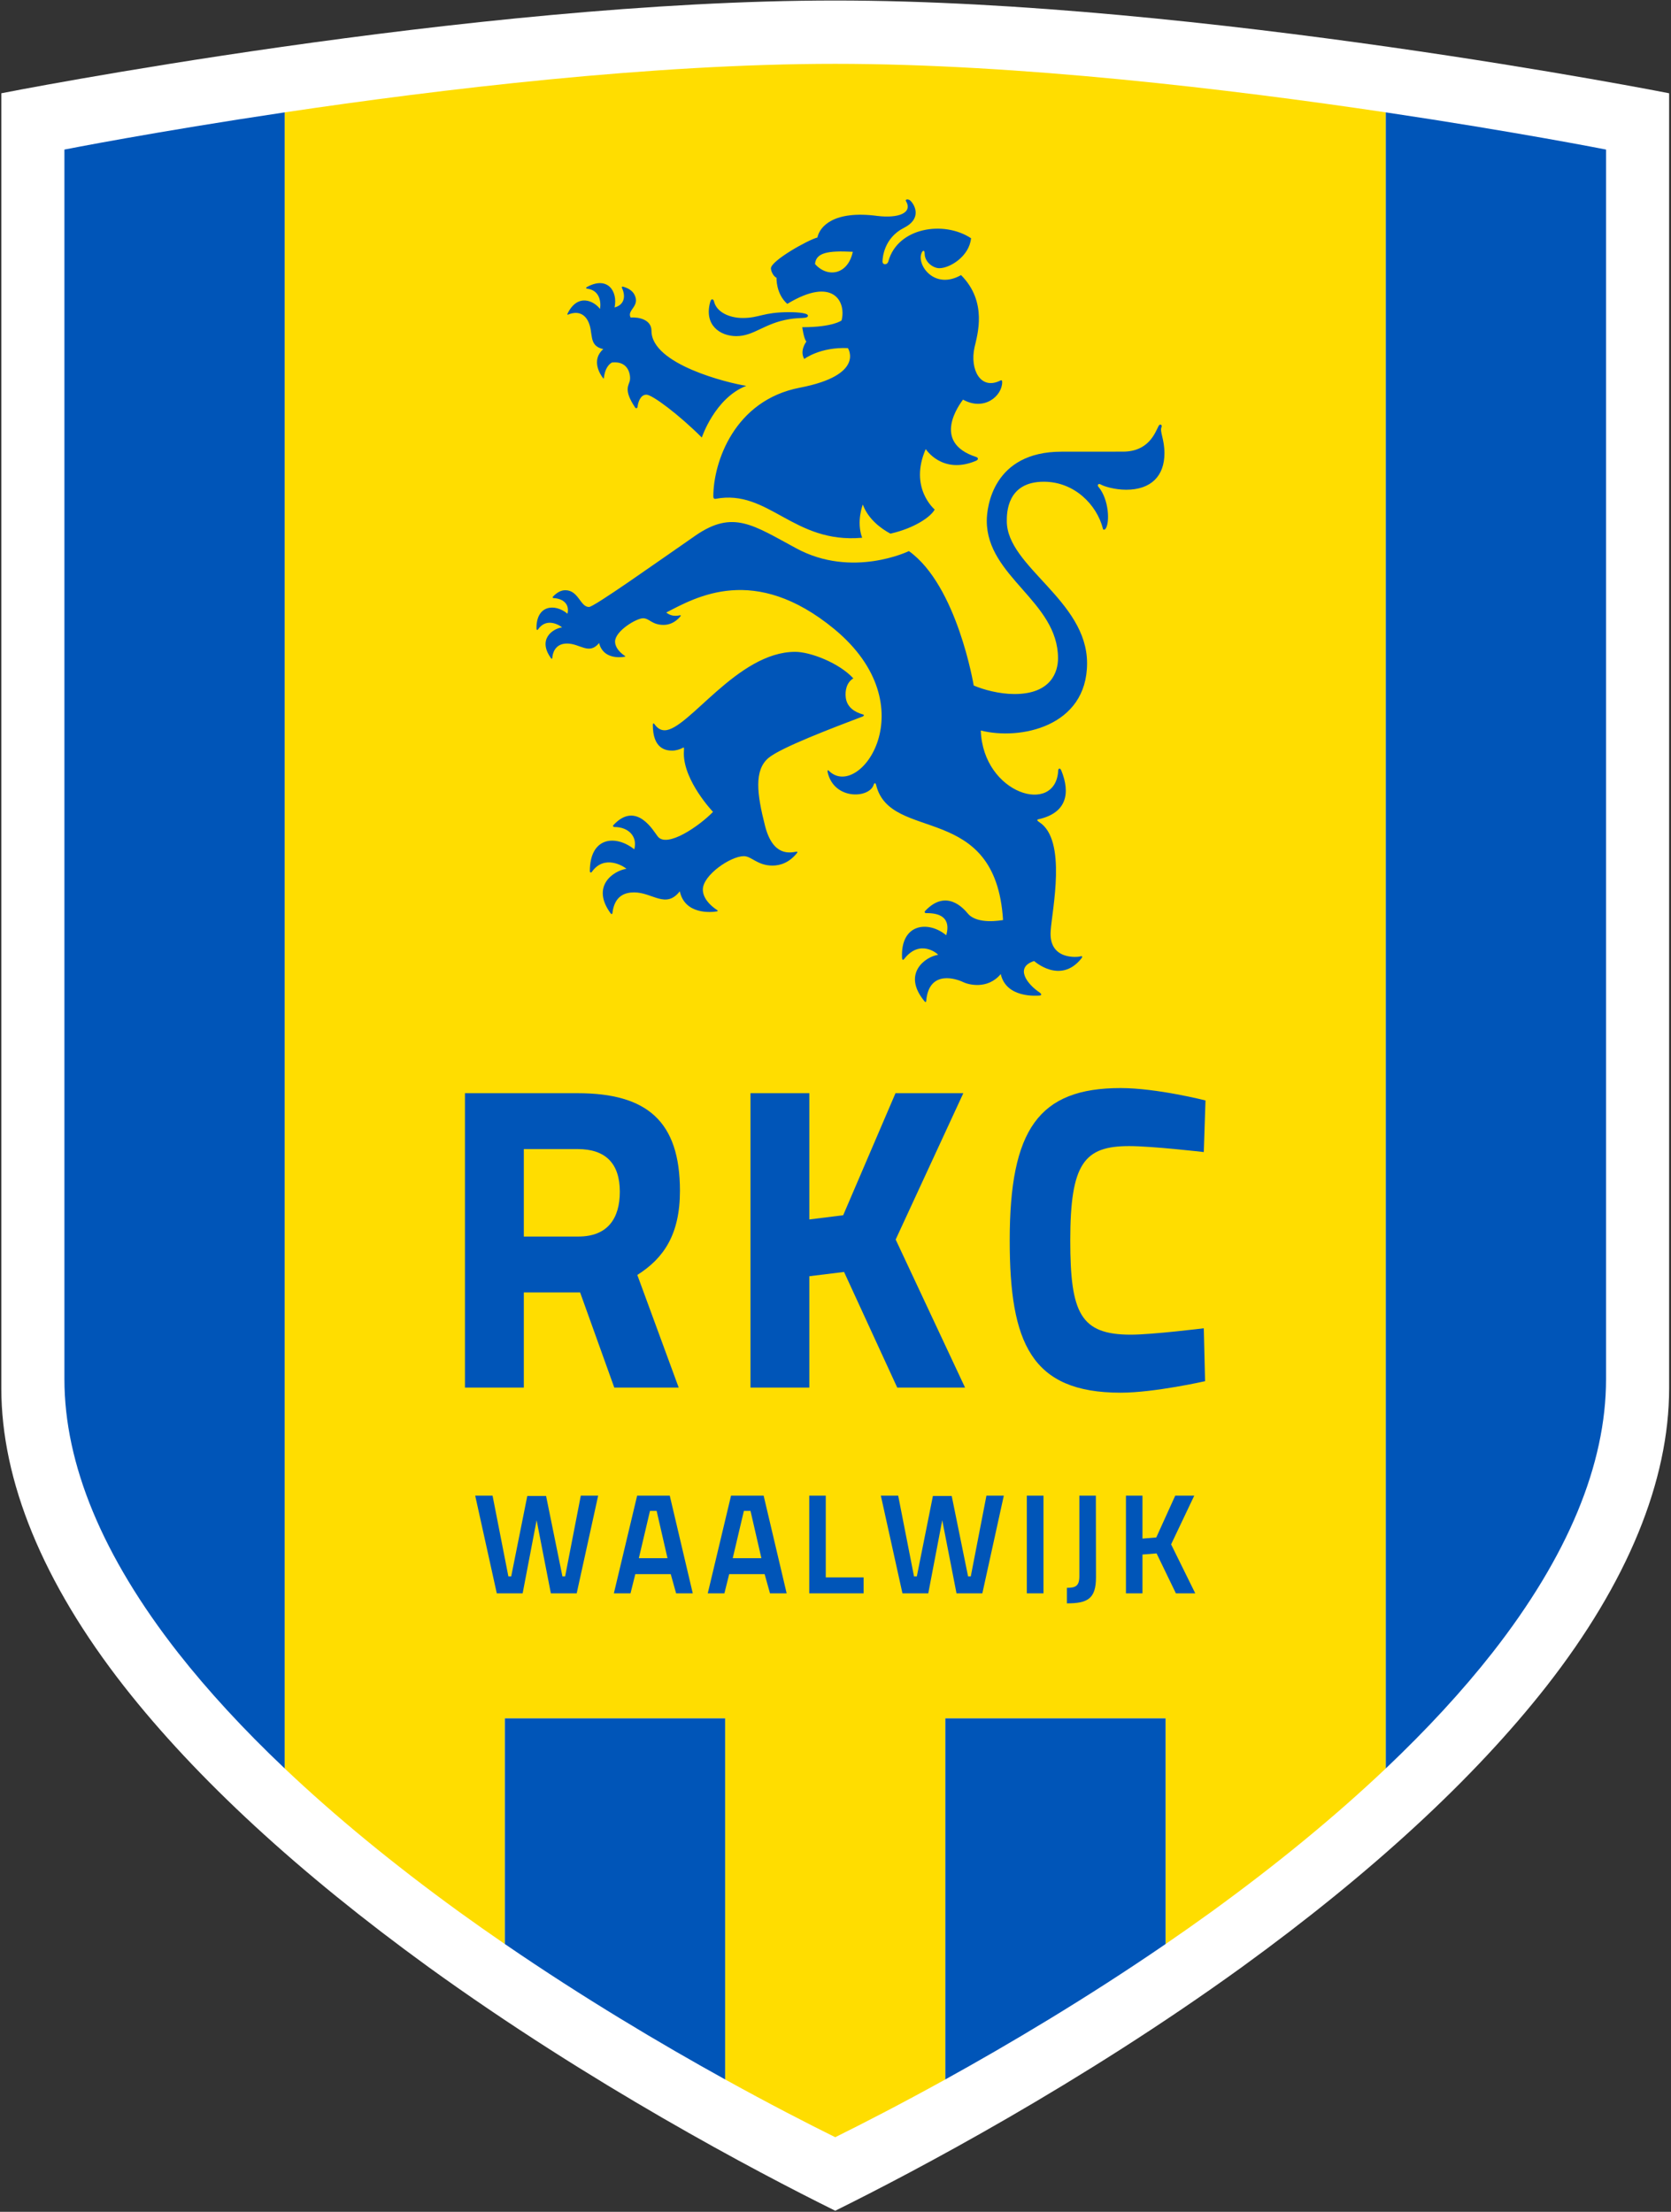 <?xml version="1.0" encoding="UTF-8"?>
<svg width="643px" height="851px" viewBox="0 0 643 851" version="1.1" xmlns="http://www.w3.org/2000/svg" xmlns:xlink="http://www.w3.org/1999/xlink">
    <rect x="0" y="0" width="643" height="851" fill="#333333" stroke="none"/>
    <!-- Generator: Sketch 46.2 (44496) - http://www.bohemiancoding.com/sketch -->
    <title>big</title>
    <desc>Created with Sketch.</desc>
    <defs></defs>
    <g id="Page-1" stroke="none" stroke-width="1" fill="none" fill-rule="evenodd">
        <g id="big" fill-rule="nonzero">
            <path d="M321.395,0.198 C181.293,0.198 0.512,35.885 0.512,35.885 L0.512,534.197 C0.512,569.649 16.398,608.791 47.775,648.868 C75.61,684.344 115.007,720.653 164.866,756.815 C227.121,801.832 290.581,835.338 321.395,850.591 C352.209,835.338 415.668,801.831 477.924,756.815 C527.783,720.653 567.18,684.343 595.016,648.868 C626.393,608.791 642.278,569.649 642.278,534.197 L642.278,35.885 C642.277,35.885 461.496,0.198 321.395,0.198 Z" id="Shape" fill="#FFFFFF"></path>
            <path d="M321.395,24.559 C250.912,24.559 169.291,34.331 109.532,43.238 L109.532,680.405 C128.882,698.749 151.321,717.207 176.716,735.624 C182.57,739.855 188.434,743.975 194.279,747.979 L194.279,661.142 L279.03,661.142 L279.03,800.07 C296.218,809.575 310.871,817.092 321.395,822.301 C331.92,817.092 346.572,809.574 363.76,800.07 L363.76,661.142 L448.512,661.142 L448.512,747.979 C454.356,743.974 460.221,739.855 466.075,735.624 C491.47,717.207 513.909,698.749 533.259,680.405 L533.259,43.238 C473.498,34.332 391.877,24.559 321.395,24.559 Z" id="Shape" fill="#FFDD00"></path>
            <path d="M24.787,57.545 L24.787,530.642 C24.787,563.412 39.467,598.787 68.475,635.846 C80.029,650.567 93.757,665.45 109.532,680.405 L109.532,43.238 C59.499,50.696 24.787,57.545 24.787,57.545 Z" id="Shape" fill="#0055B8"></path>
            <path d="M194.279,661.143 L194.279,747.98 C224.651,768.805 254.44,786.475 279.03,800.071 L279.03,661.143 L194.279,661.143 Z" id="Shape" fill="#0055B8"></path>
            <path d="M574.314,635.847 C603.322,598.787 618.003,563.412 618.003,530.643 L618.003,57.545 C618.003,57.545 583.29,50.695 533.257,43.238 L533.257,680.405 C549.033,665.45 562.762,650.567 574.314,635.847 Z" id="Shape" fill="#0055B8"></path>
            <path d="M363.76,661.143 L363.76,800.071 C388.352,786.475 418.139,768.805 448.512,747.98 L448.512,661.143 L363.76,661.143 Z" id="Shape" fill="#0055B8"></path>
            <path d="M223.23,497.275 L201.565,497.275 L201.565,533.873 L178.914,533.873 L178.914,420.61 L222.248,420.61 C249.009,420.61 261.644,431.438 261.644,458.198 C261.644,474.943 255.407,484.133 245.236,490.541 L261.159,533.873 L236.373,533.873 L223.23,497.275 Z M222.248,442.111 L201.565,442.111 L201.565,475.762 L222.584,475.762 C233.903,475.762 238.506,468.704 238.506,458.522 C238.505,447.694 233.085,442.111 222.248,442.111 L222.248,442.111 Z" id="Shape" fill="#0055B8"></path>
            <polygon id="Shape" fill="#0055B8" points="324.795 489.389 311.432 491.031 311.432 533.873 288.781 533.873 288.781 420.607 311.432 420.607 311.432 469.193 324.459 467.563 344.59 420.607 370.686 420.607 344.654 476.914 371.348 533.873 345.252 533.873"></polygon>
            <path d="M463.715,531.417 C463.715,531.417 444.18,535.845 431.209,535.845 C396.744,535.845 388.537,516.635 388.537,477.246 C388.537,434.559 399.699,418.635 431.209,418.635 C445.166,418.635 463.877,423.401 463.877,423.401 L463.217,443.262 C463.217,443.262 443.358,440.964 434.5,440.964 C417.262,440.964 411.836,447.528 411.836,477.246 C411.836,505.31 415.779,513.517 435.149,513.517 C443.358,513.517 463.217,511.06 463.217,511.06 L463.715,531.417 Z" id="Shape" fill="#0055B8"></path>
            <polygon id="Shape" fill="#0055B8" points="189.538 575.461 195.625 606.532 196.711 606.532 202.903 575.573 210.132 575.573 216.425 606.532 217.461 606.532 223.492 575.461 230.17 575.461 221.913 613.043 211.97 613.043 206.489 584.916 201.113 613.043 191.165 613.043 182.857 575.461"></polygon>
            <path d="M245.17,575.461 L257.725,575.461 L266.576,613.043 L260.17,613.043 L258.1,605.658 L244.466,605.658 L242.619,613.043 L236.216,613.043 L245.17,575.461 Z M245.826,599.522 L256.851,599.522 L252.673,581.322 L250.115,581.322 L245.826,599.522 Z" id="Shape" fill="#0055B8"></path>
            <path d="M281.301,575.461 L293.849,575.461 L302.705,613.043 L296.293,613.043 L294.229,605.658 L280.589,605.658 L278.749,613.043 L272.345,613.043 L281.301,575.461 Z M281.956,599.522 L292.982,599.522 L288.795,581.322 L286.245,581.322 L281.956,599.522 Z" id="Shape" fill="#0055B8"></path>
            <polygon id="Shape" fill="#0055B8" points="311.399 613.043 311.399 575.461 317.757 575.461 317.757 606.907 332.316 606.907 332.316 613.043"></polygon>
            <polygon id="Shape" fill="#0055B8" points="345.623 575.461 351.713 606.532 352.795 606.532 358.982 575.573 366.219 575.573 372.516 606.532 373.555 606.532 379.578 575.461 386.264 575.461 378.008 613.043 368.063 613.043 362.574 584.916 357.201 613.043 347.26 613.043 338.951 575.461"></polygon>
            <rect id="Rectangle-path" fill="#0055B8" x="395.119" y="575.461" width="6.412" height="37.582"></rect>
            <path d="M421.736,606.907 C421.736,615.216 418.384,616.898 410.55,616.898 L410.55,610.922 C413.866,610.922 415.337,610.224 415.337,606.469 L415.337,575.46 L421.689,575.46 C421.689,586.975 421.736,595.282 421.736,606.907" id="Shape" fill="#0055B8"></path>
            <polygon id="Shape" fill="#0055B8" points="445.051 597.677 439.625 598.113 439.625 613.043 433.262 613.043 433.262 575.461 439.625 575.461 439.625 591.976 444.938 591.54 452.225 575.461 459.547 575.461 450.641 594.197 459.932 613.043 452.484 613.043"></polygon>
            <path d="M285.804,122.35 C292.22,122.35 293.593,120.107 303.697,120.107 C304.628,120.107 310.895,120.157 310.895,121.448 C310.895,122.74 307.951,122.069 303.697,122.796 C293.949,124.436 290.17,129.328 283.32,129.328 C277.147,129.328 270.81,125.146 273.287,116.184 C273.666,114.69 274.563,115.029 274.77,116.032 C275.725,120.058 280.609,122.35 285.804,122.35 M385.635,147.038 C385.635,152.328 378.735,158.311 370.565,153.752 C369.493,155.246 358.067,170.121 375.616,175.818 C376.429,176.071 376.677,176.826 375.479,177.33 C362.545,182.741 356.221,172.785 356.221,172.785 C349.684,187.697 359.664,196.035 359.664,196.035 C358.303,198.713 352.08,203.188 342.639,205.322 C339.057,203.414 334.08,199.759 332.01,194.127 C332.01,194.127 329.426,200.661 331.76,206.9 C305.188,209.289 295.808,188.087 275.383,191.925 C274.771,192.025 274.485,191.644 274.485,191.043 C274.485,177.918 282.53,154.002 307.795,149.159 C333.07,144.289 326.273,133.942 326.273,133.942 C315.606,133.442 309.48,138.111 309.48,138.111 C307.567,134.918 310.284,131.431 310.284,131.431 C309.275,130.219 308.709,125.899 308.709,125.899 C320.686,125.88 323.84,123.284 323.84,123.284 C325.674,116.186 320.722,106.136 302.945,116.922 C298.497,112.962 298.816,106.894 298.816,106.894 C297.487,106.269 296.651,104.205 296.651,103.254 C296.651,100.322 310.882,92.314 314.54,91.382 C315.435,87.059 320.947,80.852 337.674,83.087 C345.584,84.038 351.297,82.007 348.627,77.377 C348.176,76.615 349.572,76.47 350.334,77.224 C352.18,79.042 354.713,84.21 347.789,87.689 C340.092,91.612 339.633,99.279 339.596,100.393 C339.42,102.021 341.416,102.124 341.84,100.546 C345.395,87.554 363.133,84.72 373.66,91.662 C372.998,98.585 365.553,103.19 361.449,103.19 C359.078,103.19 355.81,100.858 355.81,97.573 C355.81,96.037 354.986,96.254 354.564,97.493 C352.804,102.071 359.615,111.631 369.806,105.847 C380.134,116.184 376.054,128.951 374.995,133.648 C373.122,142.108 377.278,150.251 384.923,146.42 C385.26,146.271 385.635,146.134 385.635,147.038 M328.154,96.878 C318.262,96.348 314.006,97.321 313.618,101.587 C318.425,107.006 326.271,105.744 328.154,96.878 M230.54,247.41 C232.043,253.59 238.61,253.036 240.456,252.664 C240.631,252.664 240.73,252.542 240.512,252.414 C237.6,250.45 236.677,248.404 236.677,246.857 C236.677,242.784 244.897,237.88 247.453,237.88 C249.917,237.88 250.792,240.433 255.375,240.433 C257.352,240.433 259.746,239.635 261.805,237.172 C262.105,236.844 261.96,236.623 261.58,236.741 C259.516,237.202 257.769,236.819 256.385,235.662 C267.847,229.749 290.308,216.739 321.02,242.023 C356.995,271.742 330.624,308.24 318.937,296.558 C318.426,296.072 318.365,296.571 318.501,297.223 C321.02,307.965 334.729,307.242 336.239,301.788 C336.376,301.367 336.874,300.908 337.147,302.078 C342.674,324.378 383.141,308.112 385.971,353.993 C385.098,354.099 376.104,355.799 372.45,351.527 C370.891,349.643 364.204,341.825 356.046,350.442 C355.523,350.947 356.023,351.343 356.257,351.343 C366.786,351.088 364.466,358.475 364.105,359.844 C357.207,354.099 346.48,355.297 347.105,368.516 C347.203,369.535 347.589,369.449 347.99,368.893 C353.953,361.284 360.564,366.754 361,367.359 C356.047,368.114 347.18,374.537 355.475,384.908 C355.811,385.389 356.323,385.963 356.411,385.081 C357.483,372.75 368.434,376.768 370.704,377.905 C372.339,378.71 379.886,380.996 385.087,374.774 C387.194,384.086 398.833,383.115 399.97,383.05 C400.804,383.025 400.878,382.47 400.118,381.92 C395.091,378.578 390.415,372.142 397.934,369.759 C397.934,369.759 407.926,378.827 416.022,368.892 C416.756,367.996 416.321,367.754 415.834,367.96 C414.885,368.272 403.461,369.632 404.297,358.155 C404.807,350.222 410.709,323.139 399.856,316.285 C399.157,315.802 398.821,315.387 399.594,315.219 C410.508,312.787 411.942,305.18 408.387,296.449 C407.889,295.364 407.315,295.57 407.201,296.386 C406.365,313.962 378.301,305.601 377.402,281.059 C392.384,284.889 418.304,279.703 418.304,255.186 C418.304,230.949 387.417,218.068 387.417,200.511 C387.417,197.53 387.368,185.348 401.661,185.348 C413.362,185.348 422.044,194.124 424.403,203.411 C424.438,203.862 424.964,203.99 425.399,203.467 C427.11,201.239 426.786,192.094 422.604,187.213 C422.168,186.684 422.62,185.866 423.542,186.397 C424.839,187.158 428.98,188.426 433.358,188.426 C442.913,188.426 448.077,183.147 448.077,174.384 C448.077,168.889 446.182,166.12 446.956,164.324 C447.341,163.476 446.308,162.849 445.796,163.963 C444.423,166.645 441.941,173.771 432.112,173.771 C431.975,173.771 411.891,173.789 408.462,173.789 C382.091,173.789 379.71,195.128 379.71,200.383 C379.71,221.985 407.126,231.358 407.126,253.272 C407.126,258.439 404.532,267.033 390.349,267.033 C384.511,267.033 378.349,265.334 374.683,263.753 C374.683,263.753 368.345,225.33 349.747,212.034 C349.747,212.034 327.893,222.661 306.354,210.942 C289.815,202.051 282.094,196.067 267.63,206.055 C253.159,216.062 228.194,233.837 226.61,233.534 C223.286,233.534 222.619,227.092 217.541,227.092 C215.971,227.092 214.392,227.84 212.734,229.609 C212.584,229.83 212.651,230.132 213.094,230.132 C216.991,230.347 219.207,232.692 218.365,236.129 C213.55,232.093 206.272,232.754 206.439,241.921 C206.439,242.388 206.815,242.528 207.064,242.132 C210.437,237.245 215.751,240.847 216.27,241.383 C212.726,241.863 206.682,245.933 212.085,253.326 C212.302,253.588 212.483,253.453 212.521,253.199 C212.602,251.646 213.388,247.605 218.196,247.605 C223.253,247.607 226.628,252.146 230.54,247.41 M232.148,134.318 C227.365,138.512 230.913,144.082 232.11,145.531 C232.192,145.684 232.348,145.715 232.36,145.466 C232.753,141.973 234.144,140.186 235.491,139.469 C242.202,138.742 242.689,144.758 242.389,146.335 C241.996,148.353 239.813,149.9 244.379,156.773 C244.721,157.275 245.282,157.072 245.332,156.523 C245.52,154.823 246.411,151.852 248.742,151.852 C250.988,151.852 261.286,159.567 270.055,168.342 C270.055,168.342 275.081,153.143 287.169,148.455 C280.314,147.402 250.69,140.228 250.69,127.309 C250.69,122.928 245.806,121.963 242.663,122.167 C241.103,119.235 246.479,117.882 244.122,113.341 C243.387,111.975 241.99,110.903 239.645,110.269 C239.395,110.244 239.132,110.441 239.344,110.818 C240.991,114.377 239.931,117.429 236.482,118.284 C237.811,112.146 233.843,106.015 225.836,110.441 C225.398,110.647 225.461,111.012 225.898,111.056 C231.799,111.77 231.1,118.175 230.863,118.858 C228.768,115.967 222.369,112.524 218.365,120.71 C218.21,121.044 218.409,121.116 218.645,121.044 C220.079,120.392 224.002,119.235 226.235,123.463 C228.58,127.975 226.129,133.039 232.148,134.318 M275.919,350.655 C276.197,350.602 276.247,350.345 276.042,350.224 C272.924,348.182 270.455,345.366 270.455,342.256 C270.455,336.705 281.144,329.412 286.215,329.412 C289.227,329.412 291.41,333.038 297.266,333.038 C300.317,333.038 303.821,331.845 306.74,328.133 C306.953,327.864 306.835,327.65 306.473,327.694 C304.058,328.071 297.461,329.693 294.398,317.789 C291.23,305.403 290.169,296.407 295.633,291.688 C300.317,287.662 320.744,279.941 332.021,275.65 C332.558,275.388 332.544,274.98 332.021,274.871 C328.878,274 325.845,272.11 325.433,268.246 C325.173,265.863 325.671,262.621 328.365,261.006 C322.814,255.003 311.787,250.799 305.974,250.799 C283.702,250.799 264.803,280.976 255.754,280.976 C254.638,280.976 253.158,280.562 251.844,278.612 C251.531,278.247 251.207,278.197 251.207,278.886 C251.207,287.976 256.06,288.806 258.641,288.806 C260.089,288.806 261.622,288.344 262.752,287.721 C263.077,287.514 263.212,287.66 263.212,287.976 C263.212,288.396 263.139,289.246 263.139,289.909 C263.139,300.605 274.366,312.371 274.366,312.371 C269.259,317.672 256.595,326.516 253.053,321.773 C251.532,319.868 244.92,307.934 236.058,317.436 C235.709,317.787 235.958,318.202 236.527,318.202 C241.559,318.202 245.432,321.611 244.074,326.785 C236.87,321.038 226.971,321.99 226.971,335.208 C226.971,335.713 227.482,335.869 227.744,335.463 C232.503,328.668 239.962,333.25 241.048,334.278 C236.058,335.023 227.309,340.921 234.953,351.393 C235.285,351.842 235.584,351.744 235.651,351.393 C236.437,344.513 240.63,343.353 244.035,343.353 C251.076,343.353 256.234,349.795 261.579,342.932 C263.533,351.893 273.499,351.088 275.919,350.655" id="Shape" fill="#0055B8"></path>
        </g>
    </g>
</svg>